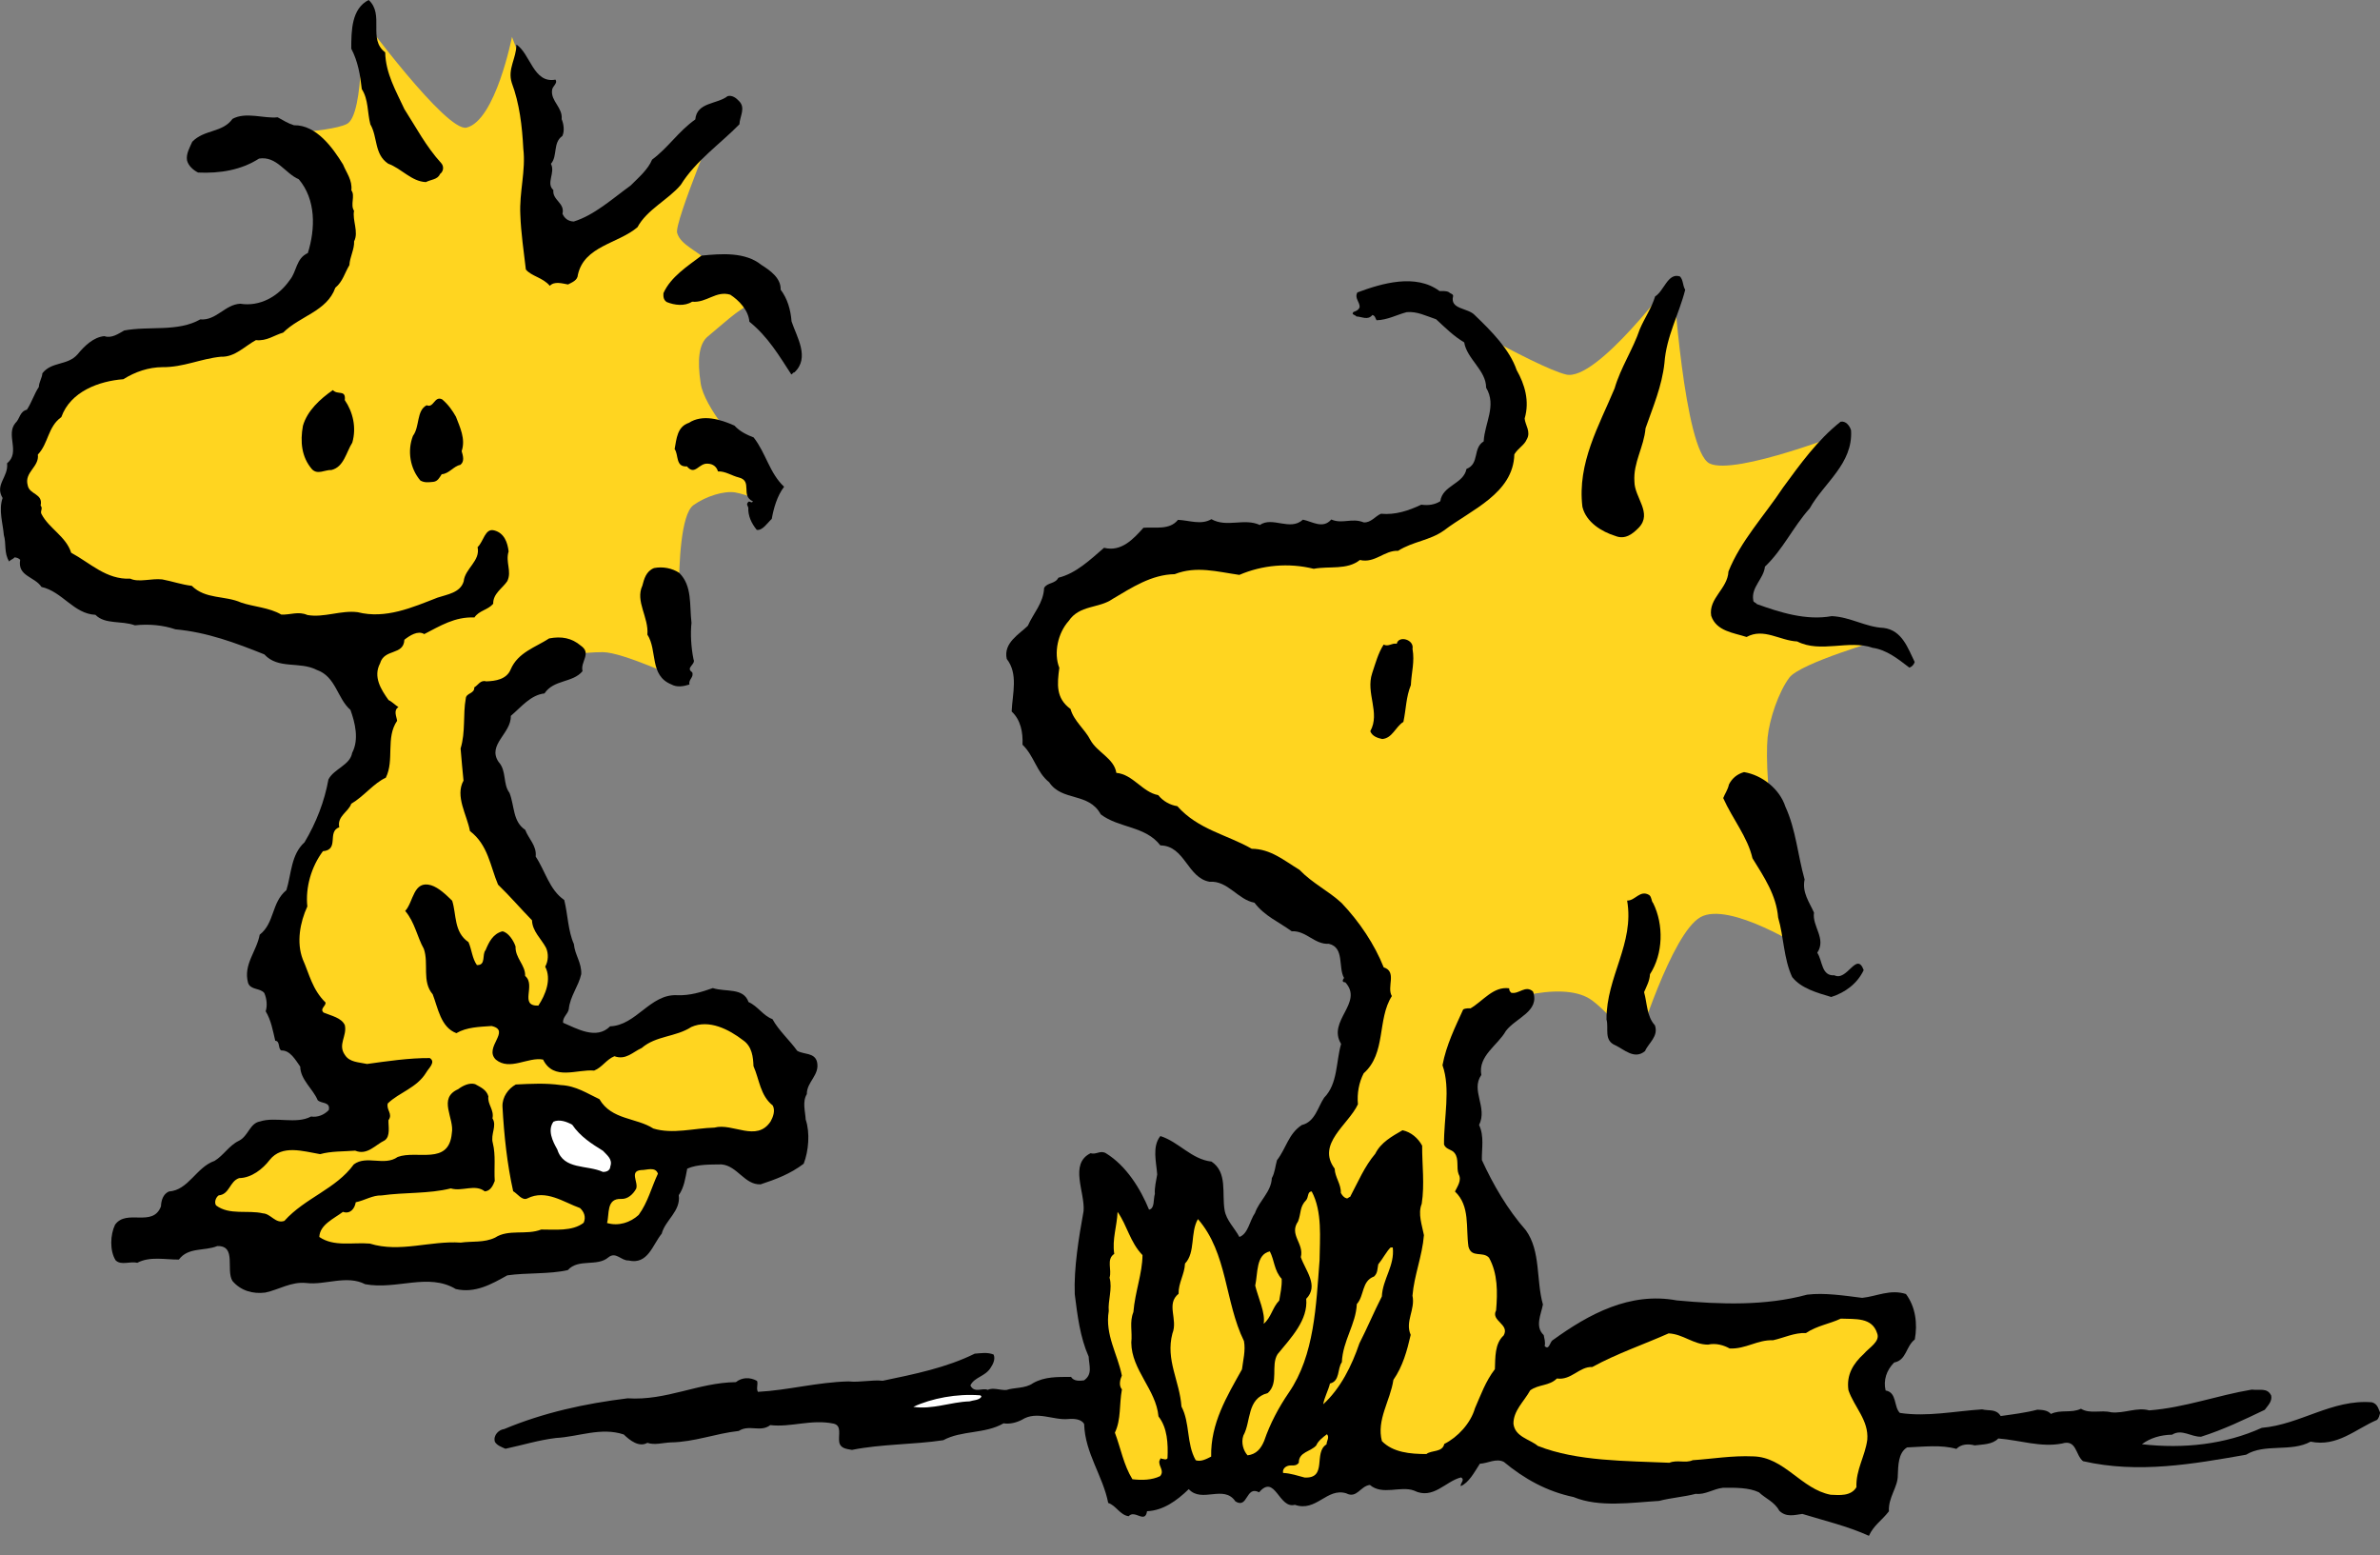 <?xml version="1.0" encoding="utf-8"?>
<!-- Generator: Adobe Illustrator 17.0.2, SVG Export Plug-In . SVG Version: 6.00 Build 0)  -->
<!DOCTYPE svg PUBLIC "-//W3C//DTD SVG 1.1//EN" "http://www.w3.org/Graphics/SVG/1.1/DTD/svg11.dtd">
<svg version="1.1" id="Layer_1" xmlns="http://www.w3.org/2000/svg" xmlns:xlink="http://www.w3.org/1999/xlink" x="0px" y="0px"
	 width="75px" height="49px" viewBox="0 0 75 49" enable-background="new 0 0 75 49" xml:space="preserve">
<rect x="0" y="0" width="75" height="49" fill="#808080" stroke="none"/>
<g>
	<path fill="#FFD520" d="M8.015,4.249c0,0,1.601,0.572,1.83,1.029c0.229,0.457,0.801,2.059,0.343,2.745
		c-0.457,0.686-0.743,2.001-2.059,2.23s-3.488,0.915-4.289,1.144c-0.801,0.229-2.573,1.372-2.745,1.944s-0.686,1.773-0.572,2.573
		s1.029,1.887,2.287,2.402s2.802,1.029,4.517,1.258c1.715,0.229,2.688,0.4,3.317,1.201c0.629,0.801,1.315,2.001,1.086,2.63
		c-0.229,0.629-0.915,1.658-1.372,2.402c-0.457,0.743-1.086,2.344-1.258,3.088c-0.172,0.743,0.057,1.83,0.286,2.573
		s0.801,1.658,1.144,2.173c0.343,0.515,0.972,1.086,0.572,1.487c-0.4,0.4-1.086,0.457-2.116,0.743
		c-1.029,0.286-1.315,0.743-1.887,1.144c-0.572,0.4-1.086,0.801-0.743,1.086c0.343,0.286,1.144,0.915,2.116,0.972
		c0.972,0.057,1.201,0.286,2.573,0.457s3.145,0.114,4.289,0c1.144-0.114,2.402-0.286,2.916-0.515c0.515-0.229,0.686-0.629,0.4-1.086
		c-0.286-0.457-0.743-0.457-1.372-0.915c-0.629-0.457-0.915-1.601-0.801-1.887c0.114-0.286,1.029-0.515,1.544-0.343
		c0.515,0.172,1.201,0.915,2.287,1.086c1.086,0.172,1.658-0.057,2.573,0.114c0.915,0.172,1.544,0.629,1.773-0.172
		c0.229-0.801,0.229-1.315-0.286-2.23c-0.515-0.915-0.515-1.258-1.258-1.487c-0.743-0.229-1.315-0.515-2.402-0.057
		c-1.086,0.457-2.23,1.029-3.088,0.801c-0.858-0.229-0.229-0.801-0.114-1.315c0.114-0.515,0.343-1.715-0.343-2.802
		c-0.686-1.086-0.858-1.487-1.372-2.63c-0.515-1.144-0.572-2.573-0.4-3.202c0.172-0.629,0.801-1.658,1.487-1.944
		s1.487-0.4,2.116-0.4c0.629,0,2.459,0.858,2.459,0.858s-0.057-2.001-0.057-2.802c0-0.801,0.057-2.402,0.457-2.688
		c0.4-0.286,0.972-0.457,1.315-0.4c0.343,0.057,1.029,0.343,1.029,0.343s-0.114-1.086-0.515-1.43
		c-0.4-0.343-1.487-1.601-1.601-2.344c-0.114-0.743-0.057-1.258,0.229-1.487c0.286-0.229,1.086-0.972,1.315-0.972
		c0.229,0,0.915,0.4,0.915,0.4s-0.114-0.858-0.629-1.086c-0.515-0.229-1.315-0.343-1.601-0.686
		c-0.286-0.343-0.858-0.515-0.972-0.915c-0.094-0.33,1.372-3.831,1.372-3.831s-1.086,1.487-1.658,1.887s-1.601,1.487-2.173,1.715
		c-0.572,0.229-1.544,0.858-1.658,0s-0.172-2.287-0.229-3.088c-0.057-0.801-0.858-2.859-0.858-2.859s-0.515,2.63-1.43,2.859
		c-0.632,0.158-3.317-3.488-3.317-3.488s0.114,3.088-0.457,3.374C10.359,4.192,8.015,4.249,8.015,4.249z"/>
	<path fill="#FFD520" d="M44.782,9.453c0,0,2.173,1.201,2.459,2.173c0.286,0.972,0.457,2.573-0.515,3.374
		c-0.972,0.801-1.83,1.601-3.317,1.887s-3.888,0.229-5.775,0.515s-3.374,0.972-4.117,1.658s-1.201,2.001-0.801,2.973
		c0.4,0.972,2.573,2.859,3.717,3.602c1.144,0.743,3.488,1.83,4.174,2.287c0.686,0.457,1.544,0.972,1.887,1.773
		c0.343,0.801,0.572,1.658,0.4,2.63c-0.172,0.972-0.457,1.944-0.858,2.63c-0.4,0.686-0.858,0.972-0.572,1.658
		c0.286,0.686,0.457,1.372,0.972,1.773s1.201,0.172,1.487,0.515c0.286,0.343,0.4,1.029,0.229,1.773s-0.743,2.173-0.915,3.088
		s-0.629,1.715,0,2.059s1.544,0.515,2.173,0.229c0.629-0.286,1.315-1.43,1.658-2.23c0.343-0.801,0.858-1.773,0.743-2.973
		c-0.114-1.201-0.457-1.773-0.972-3.031c-0.515-1.258-0.801-2.516-0.686-3.317c0.114-0.801-0.057-1.601,0.343-2.059
		c0.4-0.457,0.801-0.915,1.601-1.086s1.544-0.172,2.001,0.114c0.457,0.286,1.487,1.487,1.487,1.487s1.086-3.545,2.001-4.06
		s3.317,1.029,3.317,1.029s-0.629-2.402-0.915-3.488c-0.286-1.086-0.343-2.63-0.286-3.202s0.343-1.43,0.686-1.887
		s2.916-1.201,2.916-1.201s-1.487-0.172-2.287-0.343s-2.001-0.229-2.116-0.629c-0.114-0.4,0.457-1.315,0.915-2.287
		c0.457-0.972,2.513-3.331,2.513-3.331s-3.657,1.444-4.458,1.044c-0.801-0.4-1.144-5.832-1.144-5.832s-2.402,3.259-3.374,3.031
		C48.385,11.568,44.782,9.453,44.782,9.453z"/>
	<path d="M12.138,1.649c0.016,0.665,0.335,1.206,0.606,1.79c0.364,0.566,0.68,1.175,1.16,1.701c0.087,0.096,0.08,0.255-0.038,0.342
		c-0.077,0.18-0.282,0.17-0.446,0.255c-0.457-0.021-0.759-0.423-1.187-0.58c-0.445-0.295-0.328-0.839-0.562-1.239
		c-0.098-0.371-0.056-0.781-0.27-1.111c-0.049-0.437-0.121-0.875-0.332-1.274C11.07,0.96,11.078,0.273,11.617,0
		C12.123,0.458,11.584,1.235,12.138,1.649z"/>
	<path d="M17.503,2.509c0.086,0.118-0.101,0.202-0.107,0.339c-0.038,0.342,0.342,0.542,0.303,0.907
		c0.062,0.14,0.098,0.371,0.022,0.528c-0.307,0.215-0.143,0.635-0.36,0.877c0.148,0.281-0.165,0.611,0.077,0.828
		c-0.037,0.319,0.371,0.406,0.287,0.746c0.062,0.14,0.172,0.237,0.355,0.245c0.65-0.2,1.223-0.723,1.791-1.133
		c0.24-0.241,0.549-0.502,0.678-0.817c0.521-0.389,0.818-0.879,1.362-1.267c0.048-0.547,0.685-0.473,1.018-0.733
		c0.139-0.04,0.272,0.058,0.359,0.154c0.219,0.216,0.024,0.482,0.013,0.733c-0.6,0.614-1.38,1.151-1.849,1.909
		c-0.387,0.463-1.065,0.776-1.365,1.335c-0.619,0.522-1.675,0.588-1.876,1.495c-0.008,0.183-0.194,0.243-0.311,0.307
		c-0.182-0.031-0.43-0.111-0.574,0.043c-0.217-0.262-0.582-0.301-0.755-0.515c-0.066-0.575-0.154-1.152-0.174-1.725
		c-0.037-0.711,0.177-1.389,0.094-2.079c-0.037-0.711-0.119-1.425-0.364-2.077c-0.14-0.441,0.149-0.772,0.146-1.207
		C16.715,1.695,16.81,2.638,17.503,2.509z"/>
	<path d="M9.264,3.946c0.71-0.014,1.227,0.719,1.547,1.237c0.103,0.256,0.298,0.494,0.261,0.813c0.13,0.166-0.043,0.456,0.085,0.645
		c-0.059,0.295,0.153,0.671,0.002,0.962c0.012,0.252-0.137,0.498-0.148,0.749c-0.148,0.245-0.207,0.517-0.444,0.713
		c-0.263,0.744-1.116,0.888-1.644,1.414c-0.278,0.079-0.516,0.274-0.858,0.236c-0.352,0.19-0.666,0.542-1.1,0.523
		c-0.644,0.063-1.183,0.336-1.847,0.329c-0.435,0.003-0.854,0.145-1.231,0.38c-0.758,0.057-1.666,0.383-1.954,1.194
		c-0.426,0.301-0.404,0.829-0.74,1.18c0.051,0.392-0.437,0.553-0.319,0.97c0.055,0.3,0.492,0.251,0.406,0.637
		c0.087,0.096-0.031,0.182,0.033,0.276c0.232,0.445,0.77,0.699,0.93,1.21c0.604,0.325,1.106,0.851,1.864,0.817
		c0.269,0.127,0.665-0.016,1.006,0.023c0.318,0.06,0.611,0.165,0.93,0.202c0.438,0.432,1.04,0.299,1.556,0.528
		c0.383,0.132,0.886,0.154,1.265,0.378c0.297,0.013,0.532-0.113,0.824,0.014c0.522,0.092,1.06-0.158,1.584-0.089
		c0.883,0.223,1.724-0.151,2.516-0.459c0.302-0.101,0.717-0.151,0.824-0.512c0.041-0.41,0.533-0.64,0.438-1.079
		c0.191-0.175,0.233-0.608,0.527-0.526c0.317,0.083,0.418,0.385,0.451,0.661c-0.107,0.339,0.109,0.623-0.042,0.937
		c-0.147,0.222-0.453,0.392-0.444,0.713c-0.169,0.198-0.444,0.209-0.592,0.431c-0.617-0.028-1.088,0.271-1.581,0.524
		c-0.2-0.124-0.46,0.048-0.626,0.178c-0.023,0.503-0.63,0.269-0.766,0.744c-0.225,0.425,0.031,0.826,0.268,1.157
		c0.112,0.051,0.221,0.17,0.311,0.22c-0.165,0.107-0.059,0.295-0.042,0.433c-0.367,0.533-0.078,1.233-0.356,1.793
		c-0.374,0.166-0.69,0.587-1.09,0.821c-0.08,0.248-0.453,0.392-0.377,0.739c-0.396,0.142,0.014,0.71-0.515,0.755
		c-0.365,0.487-0.555,1.143-0.491,1.741c-0.228,0.493-0.349,1.129-0.144,1.665c0.208,0.467,0.3,0.952,0.717,1.36
		c0.018,0.115-0.192,0.197-0.06,0.318c0.247,0.103,0.565,0.163,0.669,0.397c0.076,0.347-0.233,0.608,0.003,0.939
		c0.15,0.236,0.448,0.226,0.697,0.283c0.622-0.086,1.337-0.192,1.977-0.186c0.2,0.124-0.037,0.319-0.112,0.453
		c-0.297,0.49-0.852,0.626-1.212,0.976c-0.055,0.204,0.168,0.328,0.022,0.528c-0.008,0.183,0.069,0.507-0.12,0.636
		c-0.304,0.147-0.548,0.479-0.93,0.324c-0.368,0.029-0.756,0.012-1.104,0.11c-0.545-0.093-1.2-0.306-1.588,0.18
		c-0.219,0.288-0.575,0.569-0.965,0.575c-0.302,0.101-0.298,0.513-0.643,0.543c-0.094,0.064-0.147,0.222-0.083,0.317
		c0.421,0.317,1.001,0.137,1.477,0.25c0.251,0.011,0.397,0.338,0.676,0.237c0.651-0.726,1.625-1.003,2.187-1.779
		c0.403-0.302,0.959,0.066,1.384-0.235c0.605-0.225,1.613,0.279,1.705-0.747c0.09-0.477-0.454-1.097,0.2-1.388
		c0.142-0.108,0.353-0.213,0.534-0.159c0.179,0.1,0.358,0.176,0.418,0.385c-0.034,0.25,0.187,0.421,0.129,0.693
		c0.15,0.236-0.068,0.501,0.011,0.779c0.097,0.394,0.034,0.78,0.061,1.193c-0.052,0.135-0.129,0.315-0.313,0.329
		c-0.31-0.243-0.71,0.014-1.072-0.094c-0.695,0.175-1.448,0.118-2.185,0.222c-0.274-0.012-0.534,0.159-0.811,0.215
		c-0.032,0.205-0.177,0.381-0.403,0.302c-0.285,0.216-0.728,0.402-0.745,0.791c0.466,0.319,1.046,0.162,1.593,0.209
		c0.948,0.295,1.905-0.097,2.863-0.031c0.369-0.052,0.732,0.01,1.083-0.157c0.425-0.278,0.988-0.07,1.454-0.255
		c0.412-0.004,0.982,0.067,1.338-0.214c0.077-0.18,0.015-0.343-0.116-0.463c-0.518-0.184-1.072-0.598-1.658-0.304
		c-0.164,0.084-0.314-0.152-0.448-0.226c-0.19-0.856-0.287-1.753-0.337-2.671c-0.009-0.298,0.186-0.564,0.42-0.691
		c0.482-0.024,0.941-0.049,1.419,0.018c0.48,0.022,0.835,0.267,1.216,0.444c0.382,0.658,1.164,0.579,1.698,0.924
		c0.61,0.188,1.283-0.011,1.925-0.028c0.579-0.157,1.33,0.472,1.772-0.195c0.075-0.134,0.153-0.337,0.068-0.501
		c-0.398-0.316-0.421-0.82-0.608-1.241c-0.01-0.275-0.041-0.62-0.329-0.816c-0.443-0.34-1.069-0.666-1.63-0.417
		c-0.495,0.321-1.111,0.27-1.564,0.662c-0.28,0.125-0.498,0.39-0.859,0.259c-0.256,0.103-0.382,0.349-0.639,0.452
		c-0.547-0.048-1.274,0.332-1.61-0.347c-0.477-0.09-1.047,0.365-1.488,0.002c-0.395-0.384,0.499-0.916-0.135-1.059
		c-0.391,0.028-0.78,0.034-1.109,0.225c-0.495-0.183-0.582-0.805-0.746-1.224c-0.348-0.405-0.117-0.967-0.279-1.432
		c-0.212-0.376-0.283-0.837-0.587-1.194c0.265-0.286,0.25-0.973,0.815-0.81c0.248,0.08,0.467,0.296,0.665,0.488
		c0.14,0.441,0.047,0.987,0.514,1.305c0.104,0.234,0.114,0.509,0.265,0.722c0.297,0.013,0.153-0.337,0.273-0.469
		c0.103-0.247,0.229-0.516,0.531-0.594c0.182,0.031,0.353,0.291,0.414,0.477c-0.016,0.366,0.317,0.587,0.302,0.929
		c0.353,0.291-0.203,0.952,0.416,0.935c0.221-0.333,0.427-0.828,0.216-1.227c0.1-0.179,0.11-0.407,0.027-0.594
		c-0.148-0.281-0.434-0.523-0.442-0.867c-0.35-0.359-0.698-0.764-1.071-1.124c-0.248-0.584-0.31-1.25-0.885-1.688
		c-0.092-0.508-0.477-1.098-0.203-1.589c-0.032-0.299-0.062-0.667-0.092-1.012c0.161-0.519,0.071-1.073,0.163-1.572
		c0.008-0.183,0.281-0.148,0.268-0.354c0.117-0.063,0.194-0.243,0.375-0.189c0.298-0.009,0.644-0.063,0.773-0.377
		c0.23-0.539,0.787-0.697,1.212-0.976c0.393-0.074,0.71-0.014,0.997,0.228c0.355,0.245-0.023,0.503,0.055,0.804
		c-0.315,0.375-0.905,0.257-1.199,0.701c-0.437,0.049-0.729,0.425-1.062,0.708c0.021,0.55-0.751,0.905-0.386,1.448
		c0.262,0.287,0.129,0.693,0.345,0.977c0.164,0.42,0.097,0.897,0.497,1.167c0.102,0.279,0.367,0.497,0.328,0.839
		c0.3,0.449,0.433,1.05,0.9,1.369c0.116,0.463,0.117,0.967,0.304,1.387c0.03,0.345,0.248,0.584,0.232,0.949
		c-0.086,0.385-0.352,0.694-0.393,1.104c-0.03,0.159-0.194,0.243-0.18,0.427c0.427,0.18,1.051,0.551,1.483,0.113
		c0.826-0.031,1.259-1.019,2.105-0.981c0.411,0.019,0.783-0.102,1.132-0.224c0.406,0.133,0.963-0.025,1.125,0.44
		c0.292,0.128,0.461,0.433,0.754,0.538c0.19,0.352,0.542,0.666,0.779,0.997c0.2,0.124,0.547,0.048,0.625,0.349
		c0.096,0.416-0.326,0.626-0.321,1.016c-0.148,0.245-0.048,0.547-0.036,0.8c0.141,0.419,0.093,0.989-0.063,1.394
		c-0.427,0.324-0.869,0.487-1.357,0.649c-0.505,0.023-0.729-0.582-1.231-0.628c-0.344,0.007-0.755-0.011-1.082,0.134
		c-0.059,0.295-0.095,0.591-0.267,0.835c0.069,0.507-0.425,0.782-0.536,1.212c-0.291,0.353-0.434,0.988-1.046,0.846
		c-0.23,0.013-0.399-0.293-0.637-0.097c-0.357,0.304-0.94,0.026-1.277,0.4c-0.578,0.134-1.309,0.078-1.908,0.166
		c-0.493,0.275-1.01,0.573-1.622,0.431c-0.869-0.52-1.856,0.031-2.855-0.152c-0.582-0.301-1.261,0.035-1.853-0.038
		C9.178,40.37,8.8,40.628,8.361,40.722c-0.392,0.051-0.776-0.058-1.037-0.367c-0.213-0.353,0.142-1.115-0.477-1.098
		c-0.397,0.165-0.917,0.027-1.21,0.426c-0.435,0.003-0.911-0.11-1.31,0.101c-0.226-0.056-0.508,0.092-0.683-0.077
		c-0.192-0.306-0.17-0.809-0.018-1.123c0.366-0.51,1.186,0.099,1.446-0.576c0.008-0.183,0.063-0.386,0.25-0.47
		c0.62-0.041,0.859-0.763,1.44-0.965c0.282-0.17,0.457-0.483,0.761-0.63c0.304-0.147,0.346-0.557,0.669-0.611
		c0.488-0.161,1.14,0.097,1.61-0.156c0.205,0.032,0.414-0.05,0.559-0.204c0.058-0.272-0.243-0.194-0.352-0.314
		c-0.144-0.35-0.543-0.643-0.548-1.055c-0.151-0.213-0.32-0.518-0.595-0.508c-0.112-0.051-0.032-0.299-0.192-0.306
		c-0.077-0.324-0.131-0.647-0.302-0.929c0.053-0.158,0.04-0.387-0.043-0.574c-0.13-0.166-0.431-0.088-0.512-0.321
		c-0.157-0.579,0.274-0.995,0.366-1.517c0.475-0.368,0.366-1.014,0.842-1.404c0.161-0.519,0.142-1.116,0.572-1.508
		c0.372-0.624,0.631-1.299,0.753-1.981c0.175-0.336,0.684-0.45,0.747-0.836c0.225-0.425,0.089-0.958-0.053-1.353
		c-0.419-0.362-0.456-1.051-1.065-1.262c-0.537-0.276-1.213-0.009-1.649-0.487c-0.9-0.361-1.8-0.699-2.803-0.79
		c-0.383-0.132-0.839-0.175-1.276-0.126c-0.428-0.157-0.938-0.019-1.244-0.331c-0.685-0.031-1.043-0.734-1.7-0.878
		c-0.214-0.33-0.763-0.332-0.671-0.855c-0.044-0.048-0.111-0.074-0.18-0.077c-0.049,0.066-0.117,0.063-0.166,0.13
		c-0.171-0.26-0.088-0.576-0.169-0.832c-0.029-0.368-0.171-0.786-0.039-1.169c-0.256-0.424,0.19-0.655,0.141-1.093
		c0.428-0.347-0.051-0.895,0.263-1.27c0.143-0.131,0.131-0.36,0.362-0.419c0.147-0.222,0.228-0.493,0.376-0.716
		c0.007-0.16,0.105-0.293,0.111-0.43c0.292-0.376,0.789-0.239,1.103-0.591c0.218-0.265,0.506-0.55,0.85-0.58
		c0.225,0.079,0.438-0.072,0.626-0.178c0.785-0.148,1.692,0.053,2.397-0.35c0.502,0.046,0.777-0.469,1.259-0.493
		C8.182,9.667,8.768,9.35,9.136,8.817c0.218-0.265,0.191-0.678,0.565-0.845C9.941,7.205,9.96,6.29,9.416,5.648
		c-0.427-0.18-0.699-0.741-1.253-0.652c-0.566,0.364-1.235,0.471-1.92,0.44C6.086,5.36,5.933,5.216,5.894,5.054
		C5.858,4.846,5.981,4.645,6.058,4.466c0.384-0.395,0.951-0.278,1.269-0.721c0.423-0.233,1.007,0,1.422-0.05
		C8.928,3.794,9.083,3.892,9.264,3.946z"/>
	<path d="M53.105,9.13c-0.195,0.77-0.593,1.462-0.654,2.306c-0.079,0.729-0.36,1.38-0.596,2.057c-0.05,0.593-0.392,1.081-0.35,1.678
		c0,0.504,0.574,0.988,0.141,1.449c-0.192,0.197-0.43,0.393-0.745,0.264c-0.429-0.134-0.919-0.431-1.035-0.917
		c-0.167-1.381,0.528-2.563,1.015-3.732c0.19-0.655,0.582-1.233,0.794-1.865c0.154-0.359,0.374-0.67,0.482-1.031
		c0.282-0.17,0.401-0.76,0.784-0.629C53.05,8.829,53.02,8.988,53.105,9.13z"/>
	<path d="M45.66,9.206c0.044,0.048,0.135,0.052,0.132,0.12c-0.111,0.43,0.464,0.364,0.683,0.603c0.527,0.505,1.096,1.08,1.319,1.731
		c0.255,0.447,0.414,0.98,0.252,1.523c0.014,0.207,0.21,0.422,0.062,0.667c-0.077,0.18-0.264,0.263-0.387,0.463
		c-0.033,1.235-1.361,1.747-2.214,2.396c-0.45,0.323-0.977,0.345-1.449,0.644c-0.434-0.02-0.728,0.402-1.204,0.289
		c-0.404,0.325-0.97,0.185-1.455,0.278c-0.793-0.196-1.62-0.119-2.344,0.192c-0.705-0.101-1.361-0.29-2.037-0.023
		c-0.733,0.013-1.347,0.42-1.959,0.782c-0.426,0.301-1.039,0.182-1.382,0.693c-0.337,0.374-0.481,1.009-0.295,1.475
		c-0.069,0.523-0.112,0.957,0.354,1.298c0.098,0.371,0.452,0.639,0.62,0.967c0.211,0.399,0.752,0.583,0.823,1.045
		c0.525,0.047,0.82,0.609,1.319,0.701c0.152,0.19,0.375,0.315,0.603,0.348c0.654,0.739,1.562,0.895,2.344,1.342
		c0.595,0.004,1.014,0.366,1.504,0.663c0.416,0.431,0.909,0.659,1.327,1.044c0.568,0.598,1.04,1.306,1.328,2.029
		c0.429,0.134,0.086,0.622,0.257,0.905c-0.468,0.734-0.173,1.801-0.888,2.433c-0.15,0.291-0.212,0.632-0.181,0.976
		c-0.304,0.65-1.315,1.246-0.733,2.028c0.01,0.275,0.207,0.49,0.194,0.764c0.043,0.071,0.085,0.141,0.176,0.168
		c0.045,0.025,0.071-0.043,0.116-0.041c0.25-0.47,0.456-0.964,0.794-1.361c0.176-0.358,0.528-0.549,0.858-0.74
		c0.272,0.058,0.492,0.251,0.619,0.486c-0.004,0.595,0.082,1.217-0.014,1.831c-0.129,0.315,0.015,0.688,0.07,0.988
		c-0.053,0.662-0.309,1.268-0.361,1.907c0.095,0.439-0.243,0.813-0.056,1.234c-0.114,0.499-0.251,0.996-0.545,1.418
		c-0.098,0.66-0.538,1.258-0.362,1.93c0.35,0.359,0.897,0.407,1.401,0.407c0.166-0.13,0.506-0.046,0.564-0.318
		c0.422-0.21,0.831-0.649,0.967-1.124c0.178-0.404,0.336-0.855,0.628-1.231c0.016-0.366-0.01-0.802,0.277-1.064
		c0.199-0.357-0.415-0.454-0.239-0.789c0.049-0.57,0.053-1.165-0.223-1.659c-0.196-0.215-0.55,0.021-0.648-0.35
		c-0.087-0.599,0.058-1.28-0.425-1.736c0.076-0.157,0.222-0.356,0.116-0.544c-0.082-0.21,0.022-0.48-0.13-0.67
		c-0.086-0.118-0.27-0.104-0.331-0.267c-0.008-0.847,0.216-1.753-0.048-2.498c0.12-0.636,0.397-1.196,0.652-1.756
		c0.071-0.043,0.185-0.037,0.231-0.035c0.4-0.234,0.718-0.7,1.219-0.632c-0.003,0.069,0.019,0.092,0.062,0.14
		c0.249,0.057,0.447-0.255,0.689-0.038c0.224,0.628-0.541,0.823-0.857,1.243c-0.249,0.447-0.883,0.784-0.772,1.385
		c-0.343,0.488,0.206,1.017-0.071,1.577c0.167,0.351,0.081,0.736,0.088,1.103c0.354,0.772,0.8,1.547,1.388,2.215
		c0.474,0.662,0.318,1.571,0.536,2.337c-0.06,0.318-0.26,0.698,0.025,0.963c0.018,0.115,0.059,0.209,0.03,0.345
		c0.131,0.143,0.165-0.107,0.237-0.172c1.16-0.841,2.451-1.538,3.926-1.265c1.391,0.131,2.808,0.172,4.107-0.181
		c0.553-0.067,1.166,0.03,1.736,0.101c0.46-0.048,0.883-0.281,1.379-0.121c0.302,0.403,0.37,0.933,0.279,1.432
		c-0.284,0.216-0.258,0.652-0.651,0.726c-0.24,0.241-0.346,0.557-0.269,0.881c0.364,0.062,0.252,0.515,0.449,0.707
		c0.864,0.131,1.743-0.059,2.592-0.112c0.226,0.056,0.436-0.026,0.586,0.21c0.369-0.052,0.783-0.102,1.154-0.2
		c0.16,0.007,0.32,0.014,0.429,0.134c0.304-0.147,0.642-0.017,0.946-0.163c0.29,0.173,0.617,0.028,0.957,0.112
		c0.41,0.041,0.809-0.17,1.193-0.061c1.126-0.087,2.151-0.475,3.235-0.655c0.25,0.034,0.484-0.07,0.61,0.188
		c0.037,0.185-0.106,0.316-0.203,0.449c-0.655,0.314-1.31,0.628-2.007,0.848c-0.321,0.008-0.607-0.256-0.913-0.064
		c-0.367,0.006-0.692,0.106-0.952,0.3c1.321,0.151,2.633,0.004,3.778-0.516c1.218-0.105,2.216-0.907,3.471-0.805
		c0.181,0.054,0.197,0.192,0.26,0.332c-0.026,0.068-0.03,0.159-0.102,0.224c-0.677,0.29-1.252,0.859-2.091,0.684
		c-0.611,0.339-1.445,0.049-2.033,0.412c-1.662,0.291-3.393,0.603-5.138,0.203c-0.243-0.194-0.198-0.696-0.662-0.556
		c-0.67,0.13-1.323-0.105-2.008-0.159c-0.192,0.197-0.489,0.184-0.743,0.218c-0.204-0.055-0.433-0.042-0.577,0.111
		c-0.475-0.136-1.027-0.069-1.555-0.047c-0.282,0.17-0.278,0.583-0.292,0.88c0.006,0.367-0.306,0.696-0.28,1.132
		c-0.219,0.288-0.478,0.436-0.63,0.773c-0.673-0.305-1.398-0.475-2.098-0.69c-0.253,0.034-0.509,0.114-0.728-0.102
		c-0.148-0.281-0.441-0.386-0.638-0.578c-0.314-0.152-0.749-0.148-1.138-0.143c-0.299,0.032-0.56,0.227-0.856,0.19
		c-0.371,0.098-0.784,0.125-1.155,0.223c-0.872,0.052-1.887,0.213-2.696-0.122c-0.839-0.175-1.554-0.574-2.194-1.106
		c-0.246-0.126-0.506,0.046-0.758,0.057c-0.172,0.267-0.348,0.603-0.604,0.705c-0.019-0.092,0.146-0.199,0.012-0.274
		c-0.486,0.115-0.879,0.716-1.484,0.414c-0.428-0.157-0.992,0.161-1.389-0.177c-0.299,0.032-0.409,0.439-0.745,0.264
		c-0.61-0.188-0.943,0.599-1.619,0.362c-0.51,0.137-0.619-0.99-1.127-0.394c-0.425-0.225-0.345,0.534-0.746,0.287
		c-0.365-0.543-1.056,0.067-1.471-0.387c-0.383,0.372-0.809,0.673-1.314,0.696c-0.064,0.409-0.386-0.063-0.579,0.157
		c-0.273-0.035-0.397-0.338-0.645-0.418c-0.167-0.855-0.731-1.567-0.758-2.484c-0.084-0.164-0.336-0.175-0.497-0.16
		c-0.483,0.047-0.995-0.274-1.466,0.025c-0.164,0.084-0.373,0.143-0.577,0.111c-0.588,0.34-1.315,0.215-1.901,0.532
		c-0.945,0.141-1.951,0.118-2.876,0.305c-0.159-0.03-0.365-0.039-0.401-0.247c-0.036-0.208,0.092-0.522-0.18-0.581
		c-0.703-0.146-1.334,0.123-1.994,0.047c-0.308,0.238-0.663-0.03-0.993,0.184c-0.736,0.081-1.39,0.349-2.146,0.361
		c-0.252,0.012-0.508,0.092-0.733,0.013c-0.259,0.149-0.546-0.07-0.744-0.263c-0.722-0.239-1.423,0.073-2.134,0.11
		c-0.553,0.067-1.063,0.227-1.595,0.34c-0.112-0.051-0.27-0.104-0.333-0.221c-0.059-0.209,0.132-0.383,0.293-0.399
		c1.237-0.517,2.532-0.802,3.89-0.969c1.233,0.079,2.22-0.495,3.412-0.51c0.19-0.152,0.442-0.163,0.666-0.039
		c0.042,0.093-0.034,0.25,0.03,0.345c0.941-0.049,1.868-0.305,2.854-0.329c0.365,0.039,0.735-0.058,1.077-0.02
		c0.994-0.207,2.011-0.413,2.9-0.854c0.207-0.014,0.392-0.051,0.594,0.027c0.062,0.14-0.013,0.297-0.087,0.408
		c-0.173,0.29-0.517,0.297-0.644,0.566c0.126,0.258,0.386,0.063,0.543,0.139c0.187-0.083,0.388,0.018,0.595,0.004
		c0.233-0.081,0.597-0.042,0.834-0.214c0.376-0.212,0.764-0.194,1.2-0.198c0.085,0.141,0.269,0.127,0.407,0.11
		c0.283-0.193,0.159-0.474,0.148-0.749c-0.27-0.607-0.354-1.298-0.438-1.966c-0.031-0.826,0.126-1.78,0.278-2.62
		c0.05-0.593-0.46-1.486,0.22-1.822c0.181,0.054,0.302-0.101,0.481-0.001c0.646,0.395,1.094,1.125,1.362,1.779
		c0.185-0.037,0.129-0.315,0.183-0.495c-0.014-0.207,0.041-0.41,0.074-0.615c-0.028-0.391-0.166-0.878,0.1-1.209
		c0.587,0.187,0.974,0.731,1.612,0.805c0.511,0.344,0.321,0.999,0.412,1.53c0.054,0.323,0.318,0.564,0.466,0.845
		c0.279-0.102,0.321-0.512,0.492-0.756c0.132-0.383,0.511-0.664,0.53-1.098c0.1-0.179,0.109-0.384,0.163-0.565
		c0.292-0.376,0.358-0.831,0.783-1.109c0.416-0.096,0.507-0.572,0.703-0.861c0.432-0.438,0.371-1.128,0.534-1.693
		c-0.448-0.73,0.722-1.295,0.133-1.94c-0.114-0.005-0.088-0.073-0.04-0.139c-0.191-0.329,0.02-0.961-0.478-1.075
		c-0.459,0.025-0.714-0.421-1.173-0.396c-0.399-0.293-0.849-0.473-1.173-0.9c-0.522-0.092-0.838-0.702-1.413-0.659
		c-0.704-0.123-0.773-1.134-1.551-1.146c-0.476-0.617-1.304-0.54-1.879-0.978c-0.38-0.704-1.218-0.398-1.626-1.012
		c-0.398-0.316-0.467-0.822-0.84-1.183c0.018-0.388-0.056-0.781-0.342-1.046c0.026-0.571,0.214-1.181-0.154-1.655
		c-0.114-0.509,0.402-0.783,0.665-1.046c0.178-0.404,0.49-0.711,0.512-1.19c0.1-0.179,0.349-0.122,0.45-0.323
		c0.556-0.135,1.01-0.573,1.439-0.943c0.543,0.139,0.928-0.279,1.242-0.631c0.368-0.029,0.821,0.083,1.087-0.249
		c0.366,0.016,0.725,0.17,1.054-0.021c0.491,0.274,1.032-0.045,1.526,0.183c0.402-0.28,0.952,0.203,1.358-0.168
		c0.295,0.059,0.627,0.303,0.893-0.005c0.359,0.154,0.644-0.063,1.026,0.092c0.228,0.01,0.352-0.19,0.539-0.273
		c0.456,0.043,0.874-0.098,1.272-0.286c0.227,0.033,0.435-0.003,0.6-0.11c0.068-0.501,0.734-0.539,0.824-1.016
		c0.42-0.164,0.19-0.655,0.543-0.868c0.026-0.571,0.417-1.126,0.076-1.691c0.002-0.549-0.601-0.897-0.691-1.428
		c-0.334-0.198-0.597-0.462-0.883-0.727c-0.316-0.106-0.607-0.256-0.929-0.225c-0.301,0.078-0.606,0.247-0.95,0.255
		c-0.043-0.071-0.04-0.139-0.13-0.166c-0.145,0.177-0.323,0.054-0.506,0.046C42.72,9.92,42.56,9.913,42.656,9.826
		c0.07-0.02,0.163-0.061,0.19-0.152c0.007-0.16-0.17-0.282-0.071-0.461c0.768-0.286,1.836-0.604,2.589-0.043
		C45.456,9.174,45.571,9.156,45.66,9.206z"/>
	<path d="M24.6,9.126c0.216,0.285,0.315,0.632,0.344,1c0.161,0.488,0.589,1.148,0.088,1.607c-0.046-0.002-0.048,0.044-0.095,0.064
		c-0.386-0.59-0.725-1.177-1.322-1.662c-0.029-0.368-0.336-0.679-0.603-0.851c-0.452-0.135-0.745,0.264-1.201,0.221
		c-0.236,0.15-0.555,0.112-0.802,0.01c-0.111-0.074-0.106-0.188-0.102-0.279c0.229-0.516,0.771-0.858,1.198-1.182
		c0.621-0.064,1.379-0.121,1.887,0.291C24.261,8.515,24.616,8.76,24.6,9.126z"/>
	<path d="M58.331,13.555c0.067,1.056-0.853,1.656-1.302,2.46c-0.531,0.594-0.837,1.29-1.411,1.837
		c-0.04,0.387-0.441,0.644-0.368,1.059c-0.003,0.069,0.088,0.073,0.109,0.119c0.721,0.261,1.556,0.528,2.364,0.381
		c0.594,0.027,1.061,0.345,1.632,0.371c0.592,0.073,0.772,0.653,0.982,1.075c-0.027,0.09-0.099,0.156-0.168,0.176
		c-0.354-0.268-0.707-0.559-1.162-0.625c-0.744-0.263-1.634,0.178-2.372-0.199c-0.548-0.025-1.056-0.437-1.596-0.141
		c-0.406-0.133-0.953-0.18-1.115-0.668c-0.089-0.554,0.519-0.847,0.544-1.395c0.387-0.967,1.133-1.758,1.722-2.647
		c0.537-0.731,1.074-1.486,1.811-2.071C58.162,13.25,58.292,13.416,58.331,13.555z"/>
	<path d="M10.865,12.605c0.258,0.378,0.373,0.864,0.237,1.339c-0.197,0.312-0.264,0.767-0.657,0.863
		c-0.206-0.009-0.442,0.163-0.617-0.028c-0.326-0.381-0.373-0.864-0.282-1.364c0.136-0.475,0.542-0.846,0.944-1.125
		C10.643,12.457,10.904,12.263,10.865,12.605z"/>
	<path d="M14.368,13.129c0.123,0.326,0.312,0.701,0.18,1.084c0.04,0.139,0.1,0.325-0.042,0.433
		c-0.208,0.036-0.356,0.282-0.586,0.294c-0.074,0.111-0.125,0.223-0.263,0.24c-0.161,0.016-0.276,0.033-0.41-0.041
		c-0.326-0.381-0.416-0.935-0.234-1.407c0.219-0.288,0.105-0.797,0.433-0.965c0.224,0.102,0.243-0.31,0.489-0.184
		C14.133,12.752,14.262,12.941,14.368,13.129z"/>
	<path d="M23.749,13.781c0.39,0.498,0.499,1.122,0.96,1.554c-0.219,0.288-0.328,0.672-0.389,1.013
		c-0.143,0.131-0.292,0.376-0.473,0.345c-0.174-0.214-0.277-0.448-0.266-0.699c-0.02-0.07-0.064-0.094-0.016-0.161
		c0.05-0.089,0.112,0.051,0.162-0.038c-0.404-0.179,0.006-0.641-0.447-0.753c-0.226-0.056-0.426-0.202-0.655-0.19
		c-0.039-0.139-0.15-0.236-0.31-0.243c-0.296-0.036-0.407,0.394-0.668,0.084c-0.368,0.029-0.258-0.378-0.388-0.544
		c0.06-0.318,0.078-0.706,0.449-0.827c0.425-0.278,0.99-0.116,1.438,0.088C23.322,13.602,23.546,13.703,23.749,13.781z"/>
	<path d="M21.404,18.048c0.417,0.408,0.32,1.022,0.387,1.574c-0.038,0.342-0.012,0.778,0.063,1.148
		c0.084,0.164-0.264,0.263-0.041,0.41c0.061,0.163-0.125,0.223-0.086,0.385c-0.186,0.06-0.394,0.097-0.572-0.003
		c-0.697-0.283-0.432-1.073-0.754-1.568c0.048-0.547-0.388-1.048-0.159-1.541c0.055-0.204,0.112-0.453,0.368-0.556
		C20.887,17.842,21.182,17.901,21.404,18.048z"/>
	<path d="M44.512,20.442c0.073,0.415-0.033,0.731-0.052,1.142c-0.155,0.382-0.148,0.749-0.235,1.157
		c-0.26,0.171-0.344,0.511-0.666,0.542c-0.136-0.029-0.317-0.083-0.378-0.246c0.324-0.581-0.152-1.197,0.06-1.829
		c0.106-0.316,0.189-0.633,0.361-0.9c0.157,0.076,0.254-0.057,0.413-0.027C44.074,20.01,44.571,20.147,44.512,20.442z"/>
	<path d="M56.262,25.414c0.334,0.725,0.389,1.529,0.606,2.294c-0.087,0.408,0.151,0.717,0.296,1.044
		c-0.065,0.432,0.398,0.819,0.103,1.264c0.171,0.26,0.127,0.738,0.54,0.711c0.403,0.201,0.699-0.77,0.923-0.164
		c-0.202,0.426-0.581,0.706-1.023,0.847c-0.452-0.135-0.949-0.272-1.231-0.628c-0.271-0.585-0.263-1.271-0.442-1.875
		c-0.059-0.712-0.446-1.279-0.809-1.868c-0.153-0.671-0.631-1.242-0.922-1.896c0.052-0.135,0.149-0.268,0.18-0.427
		c0.101-0.202,0.267-0.331,0.476-0.391C55.529,24.419,56.082,24.856,56.262,25.414z"/>
	<path d="M52.096,28.454c0.336,0.679,0.317,1.594-0.101,2.239c-0.009,0.206-0.109,0.384-0.186,0.564
		c0.099,0.348,0.08,0.759,0.342,1.046c0.122,0.349-0.209,0.563-0.311,0.81c-0.333,0.283-0.662-0.053-0.931-0.179
		c-0.382-0.155-0.205-0.536-0.284-0.814c-0.008-1.351,0.886-2.387,0.65-3.748c0.251,0.011,0.405-0.348,0.695-0.175
		C52.058,28.269,52.03,28.382,52.096,28.454z"/>
	<path fill="#FFFFFF" d="M19.003,36.257c0.131,0.143,0.309,0.266,0.23,0.491c-0.005,0.114-0.1,0.179-0.237,0.172
		c-0.493-0.228-1.234-0.056-1.434-0.706c-0.149-0.259-0.316-0.61-0.121-0.875c0.187-0.083,0.412-0.004,0.591,0.095
		C18.29,35.812,18.646,36.035,19.003,36.257z"/>
	<path fill="#FFD520" d="M41.583,39.702c-0.11,1.415-0.158,2.992-0.967,4.169c-0.319,0.466-0.594,0.981-0.778,1.522
		c-0.103,0.247-0.248,0.424-0.524,0.457c-0.131-0.143-0.211-0.399-0.132-0.624c0.249-0.447,0.098-1.163,0.77-1.339
		c0.358-0.327,0.085-0.866,0.307-1.223c0.436-0.53,0.964-1.078,0.903-1.745c0.408-0.417-0.028-0.894-0.17-1.313
		c0.111-0.43-0.38-0.704-0.087-1.126c0.104-0.27,0.043-0.456,0.259-0.675c0.073-0.088,0.035-0.273,0.172-0.267
		C41.675,38.172,41.591,39.016,41.583,39.702z"/>
	<path fill="#FFD520" d="M20.733,36.976c-0.202,0.426-0.315,0.902-0.608,1.301c-0.263,0.24-0.634,0.361-0.996,0.253
		c0.081-0.271-0.034-0.78,0.446-0.758c0.206,0.009,0.373-0.143,0.472-0.322c0.078-0.203-0.227-0.56,0.164-0.588
		C20.372,36.868,20.652,36.743,20.733,36.976z"/>
	<path fill="#FFD520" d="M36.003,39.542c-0.003,0.572-0.235,1.157-0.287,1.796c-0.129,0.315-0.028,0.617-0.066,0.959
		c0.007,0.87,0.78,1.478,0.857,2.328c0.282,0.356,0.305,0.861,0.284,1.318c-0.049,0.066-0.115,0.018-0.184,0.015
		c-0.044-0.048-0.048,0.044-0.072,0.065c-0.031,0.182,0.169,0.305,0.024,0.482c-0.258,0.126-0.578,0.134-0.874,0.098
		c-0.277-0.448-0.368-0.978-0.552-1.467c0.202-0.426,0.132-0.887,0.222-1.364c-0.109-0.119-0.054-0.323-0.003-0.435
		c-0.13-0.67-0.537-1.284-0.412-2.033c-0.031-0.322,0.123-0.704,0.025-1.052c0.08-0.248-0.111-0.577,0.148-0.749
		c-0.071-0.461,0.085-0.866,0.105-1.323C35.519,38.605,35.61,39.135,36.003,39.542z"/>
	<path fill="#FFD520" d="M39.201,42.251c0.055,0.3-0.027,0.594-0.063,0.89c-0.473,0.849-0.992,1.695-0.971,2.749
		c-0.164,0.084-0.328,0.168-0.486,0.115c-0.297-0.517-0.176-1.176-0.45-1.692c-0.055-0.804-0.506-1.465-0.285-2.302
		c0.181-0.45-0.21-0.925,0.194-1.251c-0.007-0.344,0.188-0.61,0.203-0.952c0.336-0.351,0.159-0.977,0.407-1.401
		C38.685,39.48,38.593,41.01,39.201,42.251z"/>
	<path fill="#FFD520" d="M43.89,39.303c0.066,0.575-0.32,0.993-0.344,1.541c-0.251,0.492-0.457,0.987-0.708,1.479
		c-0.238,0.699-0.59,1.416-1.14,1.918c0.032-0.205,0.157-0.428,0.213-0.654c0.324-0.077,0.227-0.471,0.374-0.67
		c0.031-0.685,0.443-1.194,0.472-1.833c0.241-0.264,0.147-0.726,0.543-0.868c0.119-0.109,0.103-0.247,0.132-0.383
		c0.145-0.177,0.271-0.423,0.39-0.532C43.845,39.301,43.867,39.302,43.89,39.303z"/>
	<path fill="#FFD520" d="M40.389,40.29c0.012,0.252-0.043,0.456-0.077,0.683c-0.216,0.219-0.253,0.538-0.491,0.733
		c0.061-0.341-0.17-0.809-0.266-1.203c0.086-0.385,0.021-0.984,0.461-1.078C40.163,39.707,40.149,40.027,40.389,40.29z"/>
	<path fill="#FFD520" d="M59.154,42.006c0.103,0.257-0.249,0.447-0.418,0.645c-0.334,0.305-0.556,0.662-0.487,1.146
		c0.182,0.535,0.644,0.945,0.594,1.561c-0.069,0.523-0.363,0.945-0.342,1.496c-0.173,0.29-0.538,0.25-0.812,0.238
		c-0.931-0.179-1.458-1.188-2.441-1.209c-0.663-0.03-1.286,0.079-1.906,0.12c-0.234,0.104-0.48-0.022-0.736,0.081
		c-1.348-0.061-2.906-0.04-4.143-0.53c-0.265-0.218-0.72-0.284-0.77-0.699c-0.004-0.412,0.329-0.695,0.528-1.052
		c0.261-0.194,0.601-0.133,0.841-0.374c0.455,0.066,0.704-0.38,1.115-0.362c0.775-0.423,1.612-0.706,2.406-1.059
		c0.457,0.021,0.785,0.356,1.243,0.354c0.254-0.057,0.503,0.023,0.681,0.122c0.503,0.023,0.883-0.281,1.363-0.259
		c0.347-0.076,0.675-0.244,1.041-0.228c0.354-0.236,0.746-0.287,1.097-0.454C58.465,41.563,58.994,41.495,59.154,42.006z"/>
	<path fill="#FFFFFF" d="M30.925,44.007c-0.074,0.111-0.256,0.103-0.373,0.143c-0.596,0.019-1.18,0.267-1.771,0.172
		c0.585-0.271,1.37-0.419,2.1-0.363C30.904,43.96,30.926,43.984,30.925,44.007z"/>
	<path fill="#FFD520" d="M41.802,45.505c-0.424,0.256,0.043,1.078-0.688,1.045c-0.226-0.056-0.429-0.134-0.68-0.145
		c-0.019-0.092,0.031-0.182,0.147-0.222c0.116-0.041,0.25,0.034,0.348-0.099c-0.007-0.344,0.382-0.349,0.551-0.548
		c0.052-0.135,0.218-0.265,0.336-0.351C41.903,45.281,41.807,45.391,41.802,45.505z"/>
</g>
</svg>

